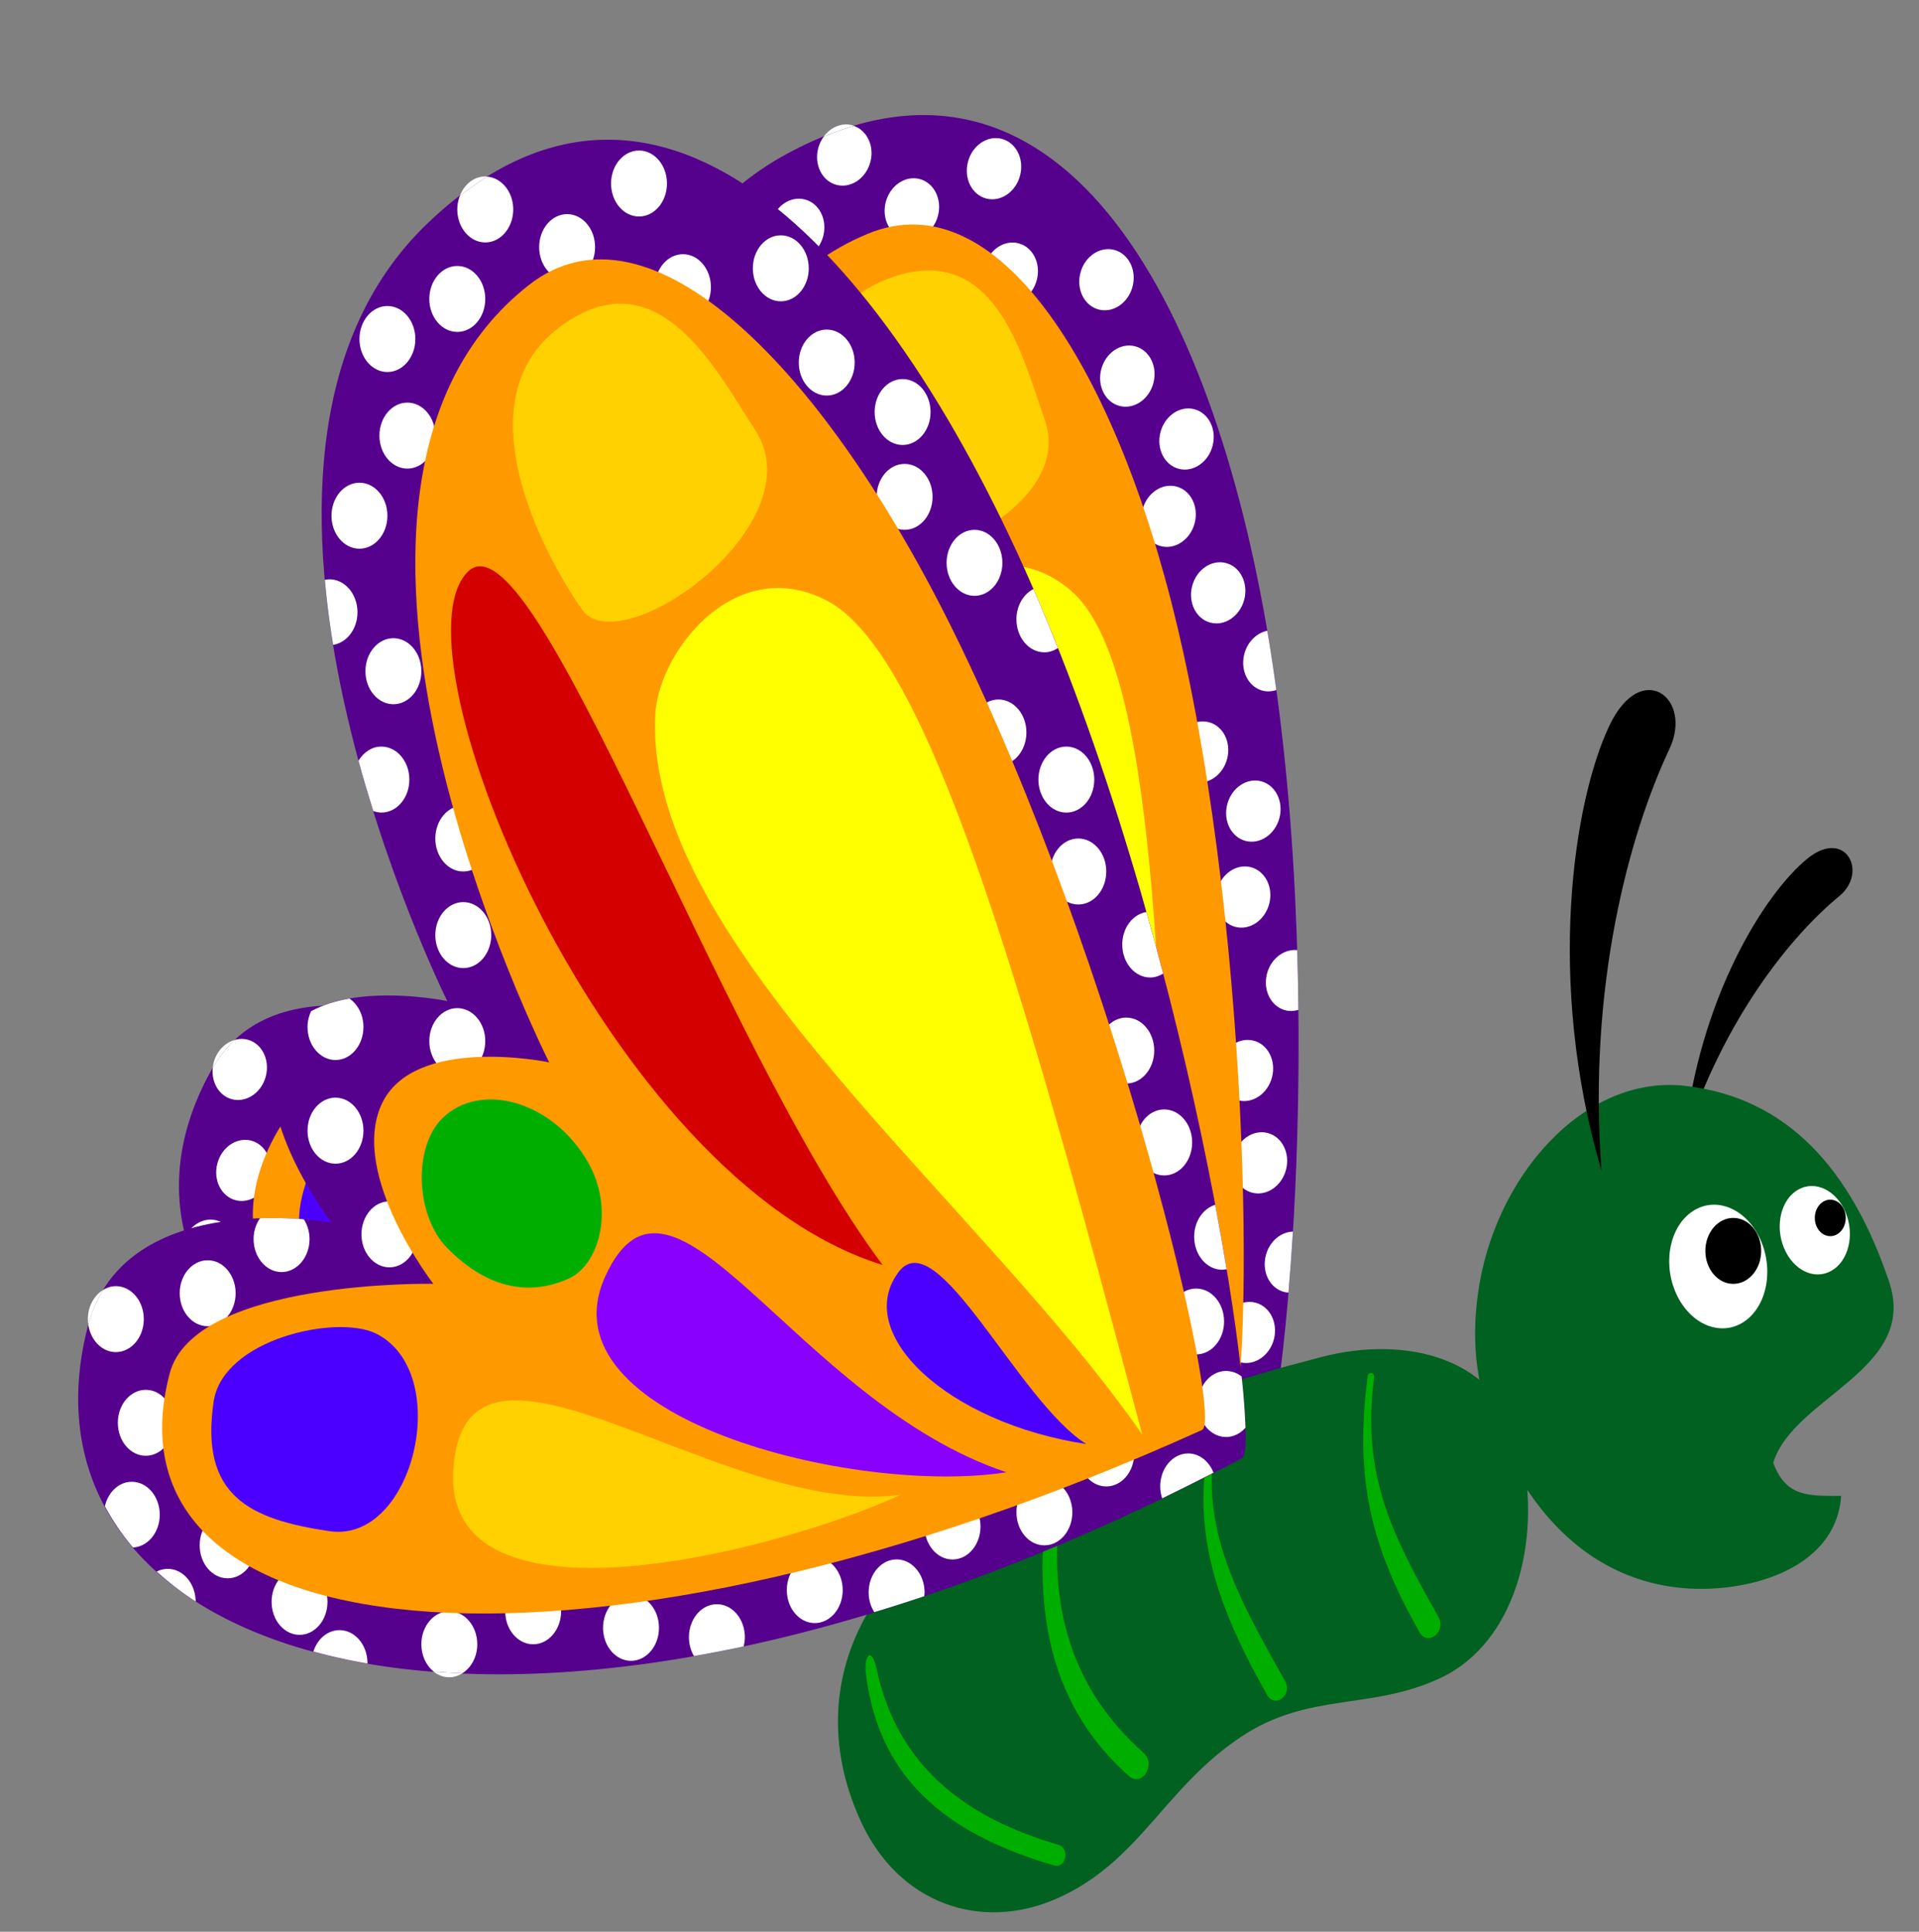 <svg xmlns="http://www.w3.org/2000/svg" version="1.1" id="butterfly3" x="0" y="0" width="104.694" height="105.392" viewBox="22.735 5.152 104.694 105.392" xml:space="preserve"><rect x="22.735" y="5.152" width="104.694" height="105.392" fill="#808080" stroke="none"/><defs><style/></defs><g id="Back_Wing_1_"><path id="Outer_Fill_1_" fill="#56008E" d="M91.405 85.2c1.165-.261 3.927-24.475.574-45.003-3.083-18.885-11.565-34.606-26.312-26.653-15.722 8.481-8.908 38.628-8.908 38.628s-6.555-3.184-9.086-.117c-2.53 3.065.359 9.521.359 9.521s-10.068-4.579-13.733 1.904C25.492 79.062 49.713 94.505 91.405 85.2z"/><g id="Dots_1_" fill="#FFF"><path id="White_Dot_107_" d="M69.219 11.982c-.576-.148-1.171.117-1.541.621a17.207 17.207 0 0 1 1.639-.583c-.034-.011-.064-.028-.098-.038z"/><path id="White_Dot_106_" d="M68.376 15.238c.786.204 1.612-.359 1.845-1.259.222-.859-.182-1.707-.904-1.958-.537.158-1.083.355-1.639.583a1.871 1.871 0 0 0-.304.639c-.233.899.215 1.793 1.002 1.995z"/><ellipse id="White_Dot_105_" transform="rotate(104.5 66.226 17.657)" cx="66.23" cy="17.659" rx="1.68" ry="1.472"/><ellipse id="White_Dot_104_" transform="rotate(104.495 62.156 18.714)" cx="62.158" cy="18.715" rx="1.682" ry="1.471"/><ellipse id="White_Dot_103_" transform="rotate(-75.493 61.944 23.745)" cx="61.943" cy="23.745" rx="1.681" ry="1.471"/><path id="White_Dot_102_" d="M57.144 31.805c.233-.899-.216-1.792-1.001-1.996a1.31 1.31 0 0 0-.245-.033 44.898 44.898 0 0 0-.407 3.313c.725.077 1.439-.458 1.653-1.284z"/><ellipse id="White_Dot_101_" transform="rotate(-75.493 58.224 35.187)" cx="58.223" cy="35.186" rx="1.681" ry="1.471"/><path id="White_Dot_100_" d="M57.652 40.744c.234-.899-.215-1.792-1.001-1.997-.483-.125-.982.041-1.346.396.018.918.057 1.81.107 2.673.121.081.25.148.396.188.786.202 1.612-.361 1.844-1.26z"/><ellipse id="White_Dot_99_" transform="rotate(-75.5 58.413 49.125)" cx="58.414" cy="49.128" rx="1.681" ry="1.471"/><ellipse id="White_Dot_98_" transform="rotate(-75.493 59.65 44.362)" cx="59.647" cy="44.361" rx="1.682" ry="1.47"/><ellipse id="White_Dot_97_" transform="rotate(-75.487 56.758 54.28)" cx="56.755" cy="54.281" rx="1.682" ry="1.472"/><path id="White_Dot_96_" d="M50.31 53.607c.787.203 1.613-.362 1.846-1.26.155-.602.002-1.194-.348-1.587-.725-.063-1.447-.038-2.117.118-.171.202-.31.448-.382.731-.234.9.215 1.794 1.001 1.998z"/><ellipse id="White_Dot_95_" transform="rotate(-75.493 49.41 57.095)" cx="49.409" cy="57.094" rx="1.682" ry="1.471"/><ellipse id="White_Dot_94_" transform="rotate(-75.505 50.828 62.916)" cx="50.831" cy="62.918" rx="1.682" ry="1.469"/><path id="White_Dot_93_" d="M44.857 63.357c.787.204 1.611-.361 1.845-1.259.095-.368.072-.73-.037-1.049a21.456 21.456 0 0 0-2.221-.628c-.273.229-.489.55-.59.94-.232.899.217 1.792 1.003 1.996z"/><ellipse id="White_Dot_92_" transform="rotate(14.495 40.828 63.442)" cx="40.823" cy="63.431" rx="1.471" ry="1.681"/><path id="White_Dot_91_" d="M34.39 63.129a2.14 2.14 0 0 0-.047.281c.347-.597.748-1.1 1.192-1.52-.527.154-.982.61-1.145 1.239z"/><path id="White_Dot_90_" d="M35.393 65.124c.787.203 1.613-.36 1.844-1.258.232-.898-.216-1.791-1.002-1.994a1.319 1.319 0 0 0-.7.018 6.687 6.687 0 0 0-1.192 1.52c-.084.796.345 1.531 1.05 1.714z"/><ellipse id="White_Dot_89_" transform="rotate(-75.493 36.014 69.009)" cx="36.016" cy="69.008" rx="1.68" ry="1.47"/><ellipse id="White_Dot_88_" transform="rotate(14.511 58.486 27.067)" cx="58.478" cy="27.066" rx="1.471" ry="1.681"/><ellipse id="White_Dot_87_" transform="rotate(-75.505 72.483 16.549)" cx="72.486" cy="16.549" rx="1.681" ry="1.472"/><ellipse id="White_Dot_86_" transform="rotate(104.478 76.963 14.359)" cx="76.959" cy="14.358" rx="1.682" ry="1.47"/><ellipse id="White_Dot_85_" transform="rotate(-75.46 77.876 20.05)" cx="77.874" cy="20.052" rx="1.681" ry="1.47"/><ellipse id="White_Dot_84_" transform="rotate(14.488 83.095 20.412)" cx="83.101" cy="20.411" rx="1.471" ry="1.681"/><ellipse id="White_Dot_83_" transform="rotate(-75.475 84.24 25.667)" cx="84.235" cy="25.667" rx="1.682" ry="1.471"/><ellipse id="White_Dot_82_" transform="rotate(104.531 87.47 29.105)" cx="87.469" cy="29.107" rx="1.68" ry="1.47"/><ellipse id="White_Dot_81_" transform="rotate(-75.493 86.491 33.318)" cx="86.487" cy="33.318" rx="1.681" ry="1.47"/><ellipse id="White_Dot_80_" transform="rotate(104.5 89.201 37.492)" cx="89.206" cy="37.496" rx="1.681" ry="1.468"/><path id="White_Dot_79_" d="M90.619 40.837c-.231.898.218 1.792 1.004 1.996.25.065.504.044.743-.034a98.67 98.67 0 0 0-.387-2.602c-.033-.21-.072-.42-.108-.631-.572.117-1.077.6-1.252 1.271z"/><ellipse id="White_Dot_78_" transform="rotate(14.502 88.267 46.186)" cx="88.26" cy="46.182" rx="1.47" ry="1.682"/><ellipse id="White_Dot_77_" transform="rotate(104.495 91.114 49.401)" cx="91.117" cy="49.401" rx="1.681" ry="1.471"/><ellipse id="White_Dot_76_" transform="rotate(-165.489 90.554 54.093)" cx="90.553" cy="54.094" rx="1.471" ry="1.681"/><path id="White_Dot_75_" d="M91.858 58.276c-.233.898.218 1.791 1.004 1.995.239.062.482.046.708-.023a157.63 157.63 0 0 0-.066-3.259c-.721-.07-1.432.465-1.646 1.287z"/><ellipse id="White_Dot_74_" transform="rotate(104.507 90.71 63.557)" cx="90.709" cy="63.561" rx="1.681" ry="1.472"/><ellipse id="White_Dot_73_" transform="rotate(14.478 91.476 68.6)" cx="91.47" cy="68.595" rx="1.473" ry="1.682"/><path id="White_Dot_72_" d="M91.794 73.641c-.234.901.215 1.795.999 1.998.081.021.159.027.237.034.089-1.047.171-2.157.243-3.329-.663.021-1.283.537-1.479 1.297z"/><ellipse id="White_Dot_71_" transform="rotate(14.511 90.813 77.84)" cx="90.812" cy="77.85" rx="1.472" ry="1.679"/><path id="White_Dot_70_" d="M91.705 80.688c-.784-.202-1.613.359-1.846 1.26-.233.9.218 1.794 1.003 1.998.384.1.776.014 1.105-.205.149-.657.304-1.522.456-2.573a1.313 1.313 0 0 0-.718-.48z"/><path id="White_Dot_69_" d="M88.719 84.257c-.786-.203-1.612.359-1.845 1.258-.054.211-.066.414-.054.614.971-.182 1.956-.381 2.946-.588-.08-.618-.472-1.136-1.047-1.284z"/><ellipse id="White_Dot_68_" transform="rotate(-75.493 84.548 83.179)" cx="84.549" cy="83.177" rx="1.682" ry="1.469"/><ellipse id="White_Dot_67_" transform="rotate(-75.534 80.64 85.268)" cx="80.644" cy="85.269" rx="1.681" ry="1.471"/><ellipse id="White_Dot_66_" transform="rotate(-75.511 75.78 84.755)" cx="75.785" cy="84.756" rx="1.682" ry="1.473"/><path id="White_Dot_65_" d="M72.516 85.646c-.787-.204-1.613.362-1.846 1.261-.094.364-.071.729.037 1.045a90.9 90.9 0 0 0 2.746-.128c.022-.059.049-.118.066-.182.232-.901-.217-1.793-1.003-1.996z"/><ellipse id="White_Dot_64_" transform="rotate(-75.498 67.96 86.082)" cx="67.955" cy="86.078" rx="1.681" ry="1.47"/><path id="White_Dot_63_" d="M62.791 85.485c-.787-.203-1.613.361-1.845 1.262a1.83 1.83 0 0 0 .016.995c.868.072 1.75.136 2.652.179.073-.135.139-.279.18-.438.231-.9-.217-1.795-1.003-1.998z"/><ellipse id="White_Dot_62_" transform="rotate(-75.487 58.117 85.517)" cx="58.115" cy="85.518" rx="1.683" ry="1.471"/><ellipse id="White_Dot_61_" transform="rotate(-75.487 53.343 83.413)" cx="53.342" cy="83.414" rx="1.681" ry="1.47"/><path id="White_Dot_60_" d="M48.229 85.563c.242.063.485.045.716-.024-.489-.149-.972-.3-1.44-.46.182.235.429.409.724.484z"/><path id="White_Dot_59_" d="M50.074 84.303c.232-.897-.216-1.792-1.003-1.995-.786-.202-1.611.36-1.844 1.26-.146.562-.025 1.122.278 1.512.469.16.952.311 1.44.46.52-.159.968-.613 1.129-1.237z"/><path id="White_Dot_58_" d="M43.236 81.791c-.61-.157-1.241.15-1.603.714.816.456 1.68.894 2.599 1.301.001-.007.005-.012.006-.019.234-.898-.216-1.792-1.002-1.996z"/><ellipse id="White_Dot_57_" transform="rotate(-75.517 41.562 79.87)" cx="41.563" cy="79.869" rx="1.681" ry="1.471"/><ellipse id="White_Dot_56_" transform="rotate(-75.493 38.624 76.134)" cx="38.621" cy="76.132" rx="1.681" ry="1.471"/><path id="White_Dot_55_" d="M35.555 73.727c.232-.898-.217-1.791-1.004-1.994-.659-.171-1.341.2-1.683.854.211.82.509 1.625.908 2.408.766.154 1.553-.395 1.779-1.268z"/><path id="White_Dot_54_" d="M35.27 76.506a1.303 1.303 0 0 0-.595-.014c.467.681.989 1.347 1.601 1.988.22-.892-.226-1.773-1.006-1.974z"/></g><path id="Inner_Fill_1_" fill="#F90" d="M89.731 83.279c1.256-.205 1.644-23.947-2.445-42.559-3.251-14.802-9.886-25.862-17.214-22.811-16.283 6.778-8.908 38.626-8.908 38.626s-6.556-3.185-9.086-.117c-2.529 3.068.359 9.52.359 9.52s-12.106-3.364-14.569.943c-7.535 13.184 17.658 21.934 51.863 16.398z"/><path id="Design_15_" fill="#FFD100" d="M79.723 28.027c1.978 5.502-9.858 9.778-11.103 6.604-1.341-3.454-3.419-11.936 2.468-14.237 5.979-2.337 7.454 4.354 8.635 7.633z"/><path id="Design_14_" fill="#FF0" d="M86.621 82.721c-.35-24.65-.999-41.438-5.423-45.312-4.13-3.616-9.417.438-10.246 3.557-3.3 11.048 10.479 28.256 15.669 41.755z"/><path id="Design_13_" fill="#D40000" d="M63.249 31.278c4.229-2.505 6.699 26.539 12.314 39.653-12.953-7.819-17.367-36.663-12.314-39.653z"/><path id="Design_12_" fill="#4B00FF" d="M83.653 82.449c-2.918-2.985-4.748-12.988-7.367-10.961-3.12 2.418.519 8.074 7.367 10.961z"/><path id="Design_11_" fill="#00AE00" d="M59.415 67.461c-2.405.394-4.406-.741-5.821-3.122-1.208-2.028-.428-5.445 1.433-6.461 2.419-1.319 5.841.623 6.842 4.105.759 2.645-.727 5.195-2.454 5.478z"/><path id="Design_10_" fill="#8900FF" d="M79.224 82.792c-9.879-6.274-12.635-21.379-17.947-14.937-5.062 6.131 9.914 14.1 17.947 14.937z"/><path id="Design_9_" fill="#FFD100" d="M73.561 82.51c-9.382-1.131-19.627-15.869-22.482-7.125-2.615 8.007 14.988 8.344 22.482 7.125z"/><path id="Design_8_" fill="#4B00FF" d="M43.99 76.776c4.151 1.731 8.395-6.229 4.864-9.16-1.768-1.449-7.84-1.723-9.11 1.241-1.914 4.467.328 6.288 4.246 7.919z"/></g><g id="Body"><path id="Fill" fill="#006120" d="M90.497 99.874c-4.261 2.81-5.582 6.877-10.131 8.87-4.112 1.8-8.606.288-10.676-4.241-1.988-4.34-1.58-8.839 1.198-12.599 3.514-4.758 6.971-5.945 11.875-8.355 4.547-2.218 7.271-3.117 12.094-4.369 4.466-1.158 9.75-.098 10.894 5.142 1.09 4.919-.354 10.413-4.358 12.343-3.812 1.827-7.191.769-10.896 3.209z"/><path id="Line" fill="#00AE00" d="M97.7 80.305c-.693 5.342.976 8.562 3.505 13.055.464.822-.581 1.642-1.043.818-2.646-4.701-3.536-8.348-2.811-13.938.036-.277.383-.213.349.065z"/><path id="Line_1_" fill="#00AE00" d="M89.536 81.872c-1.921 5.729.448 9.918 3.303 14.985.433.767-.543 1.53-.978.764-2.979-5.286-4.582-9.891-2.578-15.866.067-.2.321-.081.253.117z"/><path id="Line_2_" fill="#00AE00" d="M80.619 87.092c-.807 5.729.645 10.277 4.506 13.694.711.631-.09 1.89-.802 1.26-4.199-3.717-5.308-8.868-4.431-15.097.083-.572.808-.428.727.143z"/><path id="Line_3_" fill="#00AE00" d="M70.562 96.211c1.144 5.398 4.979 8.15 9.922 9.594.635.188.396 1.311-.233 1.122-5.193-1.514-9.536-4.261-10.274-10.459-.123-1.029.32-1.504.585-.257z"/></g><g id="Head"><path id="R_Antenna" d="M114.613 67.42c.787-7.762 4.373-13.504 6.72-15.418 2.083-1.698 3.333.731 1.756 2.031-2.624 2.162-6.289 6.636-8.476 13.387z"/><path id="Head_1_" fill="#006120" d="M105.533 85.604c-1.86-3.143-2.67-5.976-2.18-9.769.845-6.492 5.828-12.082 11.33-11.44 5.582.643 9.043 4.564 11.11 10.669 1.636 4.821-5.229 6.3-6.317 9.898.709 1.896 1.961 1.8 3.705 1.8-.19 2.797-2.59 4.211-4.902 4.758-2.859.673-8.717.899-12.746-5.916z"/><path id="L_Antenna" d="M110.107 69.024c-3.051-10.349-1.523-20.183.437-24.296 1.739-3.647 4.578-1.495 3.269 1.286-2.18 4.628-4.467 12.919-3.706 23.01z"/><g id="L_Eye"><path id="White_1_" fill="#FFF" d="M114.126 75.602c-.705-1.707-.226-3.693 1.073-4.44 1.298-.747 2.923.032 3.628 1.737.706 1.707.226 3.695-1.072 4.443-1.299.742-2.922-.033-3.629-1.74z"/><ellipse id="Pupil_1_" cx="117.296" cy="73.398" rx="1.523" ry="1.799"/></g><g id="R_Eye"><path id="White" fill="#FFF" d="M120.062 73.237c-.504-1.219-.162-2.644.768-3.177.929-.533 2.09.023 2.596 1.242.504 1.223.16 2.646-.77 3.178-.927.535-2.09-.021-2.594-1.243z"/><ellipse id="Pupil" cx="122.588" cy="71.599" rx=".844" ry=".996"/></g></g><g id="Front_Wing"><path id="Outer_Fill" fill="#56008E" d="M90.497 84.707c1.103-.583-2.414-26.417-11.11-46.792-8-18.745-20.6-32.763-33.337-20.567-13.582 13.005 1.089 42.42 1.089 42.42s-7.407-1.542-9.151 2.314c-1.744 3.855 2.833 9.77 2.833 9.77s-11.298-2.045-13.292 5.656c-4.794 18.51 23.532 28.021 62.968 7.199z"/><g id="Dots" fill="#FFF"><path id="White_Dot" d="M49.209 14.778c-.617 0-1.145.434-1.385 1.056.499-.385.997-.735 1.494-1.043-.037-.003-.072-.013-.109-.013z"/><path id="White_Dot_1_" d="M49.209 18.378c.842 0 1.525-.806 1.525-1.8 0-.95-.625-1.721-1.416-1.787-.498.308-.996.658-1.494 1.043a2.06 2.06 0 0 0-.14.744c0 .994.683 1.8 1.525 1.8z"/><ellipse id="White_Dot_53_" cx="47.683" cy="21.462" rx="1.526" ry="1.799"/><ellipse id="White_Dot_52_" cx="43.87" cy="23.648" rx="1.525" ry="1.8"/><ellipse id="White_Dot_51_" cx="44.96" cy="28.918" rx="1.525" ry="1.8"/><path id="White_Dot_50_" d="M42.236 38.558c0-.994-.683-1.799-1.525-1.799-.087 0-.171.014-.254.03a49.08 49.08 0 0 0 .453 3.544c.747-.116 1.326-.861 1.326-1.775z"/><ellipse id="White_Dot_49_" cx="44.197" cy="41.772" rx="1.525" ry="1.8"/><path id="White_Dot_48_" d="M45.068 47.685c0-.994-.683-1.8-1.525-1.8-.518 0-.974.306-1.249.771.257.947.528 1.86.803 2.741.142.052.29.087.446.087.842.001 1.525-.805 1.525-1.799z"/><ellipse id="White_Dot_47_" cx="48.01" cy="56.169" rx="1.525" ry="1.8"/><ellipse id="White_Dot_46_" cx="48.01" cy="50.899" rx="1.525" ry="1.8"/><ellipse id="White_Dot_45_" cx="47.683" cy="61.954" rx="1.526" ry="1.8"/><path id="White_Dot_44_" d="M41.038 62.984c.842 0 1.525-.806 1.525-1.801 0-.664-.308-1.238-.761-1.55-.745.128-1.463.348-2.095.688-.12.257-.194.548-.194.862 0 .995.683 1.801 1.525 1.801z"/><ellipse id="White_Dot_43_" cx="41.038" cy="66.839" rx="1.525" ry="1.801"/><ellipse id="White_Dot_42_" cx="43.979" cy="72.494" rx="1.524" ry="1.8"/><path id="White_Dot_41_" d="M38.096 74.551c.842 0 1.525-.806 1.525-1.8 0-.406-.118-.776-.31-1.077a21.602 21.602 0 0 0-2.393-.055c-.214.31-.348.7-.348 1.132.001.994.684 1.8 1.526 1.8z"/><ellipse id="White_Dot_40_" cx="34.065" cy="75.708" rx="1.525" ry="1.8"/><path id="White_Dot_39_" d="M27.529 77.121c0 .104.012.204.026.303.193-.712.465-1.34.802-1.893-.49.299-.828.895-.828 1.59z"/><path id="White_Dot_38_" d="M29.054 78.919c.842 0 1.525-.805 1.525-1.798s-.683-1.798-1.525-1.798c-.253 0-.488.08-.698.208a7.268 7.268 0 0 0-.802 1.893c.123.847.746 1.495 1.5 1.495z"/><ellipse id="White_Dot_37_" cx="30.688" cy="82.777" rx="1.525" ry="1.799"/><ellipse id="White_Dot_36_" cx="42.345" cy="33.289" rx="1.525" ry="1.8"/><ellipse id="White_Dot_35_" cx="53.675" cy="18.634" rx="1.525" ry="1.8"/><ellipse id="White_Dot_34_" cx="57.597" cy="15.164" rx="1.525" ry="1.8"/><ellipse id="White_Dot_33_" cx="59.994" cy="20.819" rx="1.525" ry="1.799"/><ellipse id="White_Dot_32_" cx="65.333" cy="19.791" rx="1.525" ry="1.8"/><ellipse id="White_Dot_31_" cx="67.838" cy="24.933" rx="1.525" ry="1.8"/><ellipse id="White_Dot_30_" cx="71.978" cy="27.631" rx="1.525" ry="1.798"/><ellipse id="White_Dot_27_" cx="72.087" cy="32.259" rx="1.525" ry="1.799"/><ellipse id="White_Dot_29_" cx="75.9" cy="35.859" rx="1.522" ry="1.8"/><path id="White_Dot_26_" d="M78.188 38.943c0 .994.684 1.799 1.525 1.799.269 0 .518-.089.737-.233-.347-.872-.698-1.739-1.063-2.594-.09-.21-.183-.417-.273-.625-.545.274-.926.911-.926 1.653z"/><ellipse id="White_Dot_25_" cx="77.207" cy="45.114" rx="1.525" ry="1.8"/><ellipse id="White_Dot_24_" cx="80.911" cy="47.685" rx="1.524" ry="1.8"/><ellipse id="White_Dot_23_" cx="81.564" cy="52.699" rx="1.525" ry="1.8"/><path id="White_Dot_22_" d="M83.961 56.683c0 .994.683 1.799 1.525 1.799.256 0 .494-.082.706-.213-.29-1.109-.596-2.23-.915-3.36-.742.12-1.316.864-1.316 1.774z"/><ellipse id="White_Dot_21_" cx="84.18" cy="62.468" rx="1.525" ry="1.799"/><ellipse id="White_Dot_20_" cx="86.25" cy="67.481" rx="1.525" ry="1.8"/><path id="White_Dot_19_" d="M87.885 72.624c0 .995.683 1.802 1.524 1.802.085 0 .166-.014.247-.029-.184-1.108-.39-2.281-.622-3.513-.659.198-1.149.899-1.149 1.74z"/><ellipse id="White_Dot_28_" cx="87.992" cy="77.249" rx="1.525" ry="1.797"/><path id="White_Dot_18_" d="M89.627 79.949c-.842 0-1.525.807-1.525 1.801s.684 1.801 1.525 1.801c.411 0 .782-.194 1.057-.506a37.862 37.862 0 0 0-.21-2.792 1.365 1.365 0 0 0-.847-.304z"/><path id="White_Dot_17_" d="M87.557 84.449c-.842 0-1.525.806-1.525 1.8 0 .229.04.447.106.649.927-.447 1.862-.919 2.803-1.399-.242-.618-.769-1.05-1.384-1.05z"/><ellipse id="White_Dot_16_" cx="83.09" cy="84.449" rx="1.525" ry="1.8"/><ellipse id="White_Dot_15_" cx="79.713" cy="87.663" rx="1.525" ry="1.799"/><ellipse id="White_Dot_14_" cx="74.702" cy="88.434" rx="1.526" ry="1.8"/><path id="White_Dot_13_" d="M71.651 90.232c-.842 0-1.525.807-1.525 1.801 0 .404.117.774.308 1.074a95.49 95.49 0 0 0 2.724-.868c.007-.068.018-.136.018-.206 0-.994-.683-1.801-1.525-1.801z"/><ellipse id="White_Dot_12_" cx="67.185" cy="91.904" rx="1.525" ry="1.8"/><path id="White_Dot_11_" d="M61.846 92.675c-.842 0-1.525.807-1.525 1.802 0 .383.103.735.275 1.027a74.35 74.35 0 0 0 2.708-.526c.04-.16.067-.326.067-.501 0-.996-.683-1.802-1.525-1.802z"/><ellipse id="White_Dot_10_" cx="57.161" cy="93.962" rx="1.526" ry="1.801"/><ellipse id="White_Dot_9_" cx="51.823" cy="93.061" rx="1.525" ry="1.799"/><path id="White_Dot_8_" d="M47.248 96.66c.259 0 .5-.084.713-.219a41.26 41.26 0 0 1-1.566-.089c.244.195.537.308.853.308z"/><path id="White_Dot_7_" d="M48.773 94.859c0-.994-.683-1.799-1.525-1.799s-1.525.805-1.525 1.799c0 .621.267 1.17.672 1.493.513.04 1.037.067 1.566.089.481-.302.812-.893.812-1.582z"/><path id="White_Dot_6_" d="M41.256 94.09c-.653 0-1.207.487-1.423 1.168a31.7 31.7 0 0 0 2.947.652l.002-.021c-.001-.993-.684-1.799-1.526-1.799z"/><ellipse id="White_Dot_5_" cx="39.077" cy="92.546" rx="1.525" ry="1.799"/><ellipse id="White_Dot_4_" cx="35.154" cy="89.462" rx="1.525" ry="1.799"/><path id="White_Dot_3_" d="M31.45 87.791c0-.993-.683-1.798-1.525-1.798-.706 0-1.294.568-1.468 1.336.425.793.933 1.547 1.537 2.252.809-.044 1.456-.825 1.456-1.79z"/><path id="White_Dot_2_" d="M31.886 90.747c-.213 0-.416.053-.6.146a16.246 16.246 0 0 0 2.123 1.631c-.01-.983-.687-1.777-1.523-1.777z"/></g><path id="Inner_Fill" fill="#F90" d="M88.318 83.164c1.207-.547-4.569-25.257-13.508-43.449-7.108-14.468-16.642-24.15-23.205-19.024-14.586 11.389 1.09 42.419 1.09 42.419s-7.409-1.544-9.152 2.314c-1.743 3.857 2.833 9.769 2.833 9.769s-13.028-.241-14.381 4.884c-4.14 15.684 23.423 17.997 56.323 3.087z"/><path id="Design" fill="#FFD100" d="M63.92 28.59c3.415 5.171-7.355 12.775-9.43 9.82-2.244-3.219-6.532-11.451-1.22-15.415 5.396-4.026 8.614 2.512 10.65 5.595z"/><path id="Design_1_" fill="#FF0" d="M85.051 83.42c-6.753-25.452-11.766-42.676-17.212-45.504-5.085-2.64-9.341 2.98-9.362 6.433-.444 12.334 17.859 26.473 26.574 39.071z"/><path id="Design_2_" fill="#D40000" d="M48.228 36.374c3.595-3.729 13.618 25.708 22.66 37.792-15.034-4.629-26.956-33.338-22.66-37.792z"/><path id="Design_3_" fill="#4B00FF" d="M82.001 83.936c-3.703-2.312-8.139-12.188-10.241-9.386-2.506 3.343 2.615 8.227 10.241 9.386z"/><path id="Design_4_" fill="#00AE00" d="M53.776 74.901c-2.312 1.053-4.615.414-6.655-1.674-1.739-1.779-1.843-5.53-.239-7.081 2.086-2.015 6.025-.92 7.935 2.421 1.449 2.536.619 5.577-1.041 6.334z"/><path id="Design_5_" fill="#8900FF" d="M77.645 85.477C66.096 81.623 59.407 66.709 55.747 74.81c-3.488 7.711 13.616 11.954 21.898 10.667z"/><path id="Design_6_" fill="#FFD100" d="M71.885 86.703C62.173 88.048 48.06 75.52 47.466 85.35c-.546 8.996 17.213 4.627 24.419 1.353z"/><path id="Design_7_" fill="#4B00FF" d="M40.711 88.689c4.617.683 6.809-8.707 2.504-10.797-2.151-1.027-8.318.316-8.824 3.729-.762 5.143 1.962 6.427 6.32 7.068z"/></g></svg>